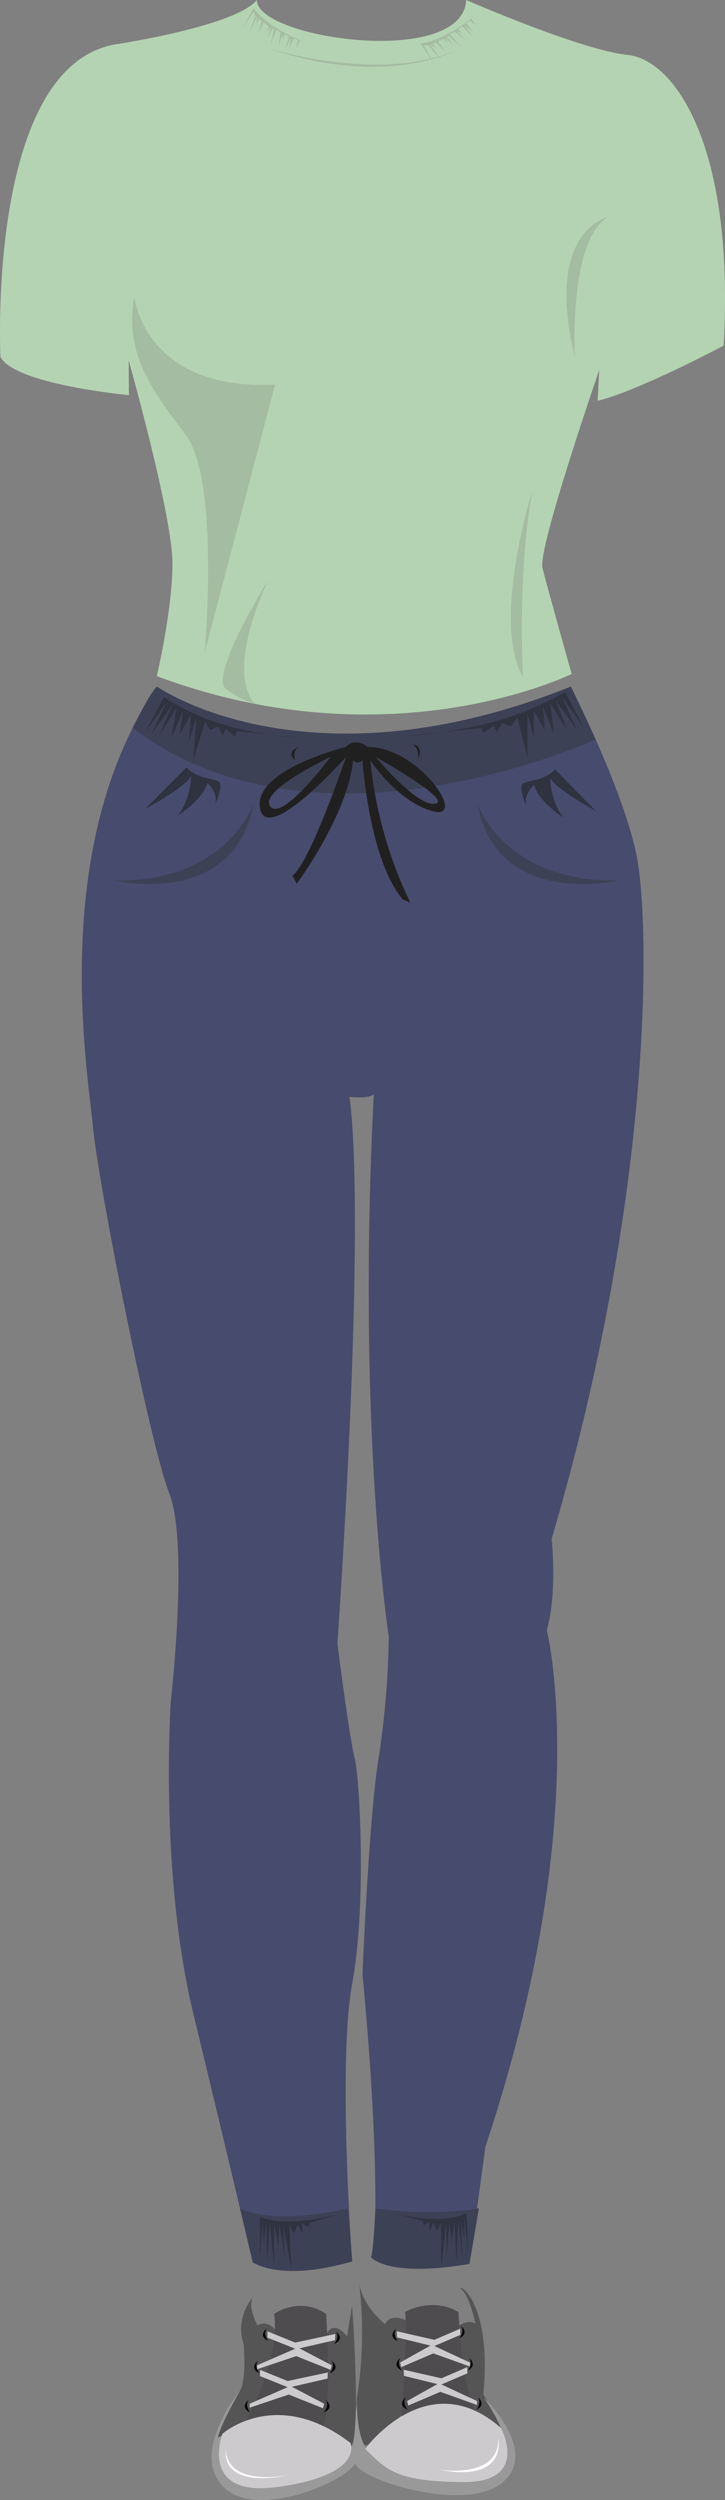 <svg xmlns="http://www.w3.org/2000/svg" viewBox="0 0 221.62 764.15"><rect x="0" y="0" width="221.62" height="764.15" fill="#808080" stroke="none"/><defs><style>.cls-1{fill:#b4d3b2;}.cls-2{fill:#a4bca2;}.cls-3{fill:#474b6d;}.cls-4{fill:#3d4156;}.cls-5{fill:#2f323f;}.cls-6{fill:#212021;}.cls-7{fill:#999;}.cls-8{fill:#565556;}.cls-9{fill:#4f4c4f;}.cls-10{fill:#cccacc;}.cls-11{fill:#020202;}.cls-12{fill:#fff;}</style></defs><title>ccg2</title><g id="Layer_2" data-name="Layer 2"><g id="ccg2"><g id="ccg2-2" data-name="ccg2"><g id="ccgshirt2"><path class="cls-1" d="M78.51,0c0,11.9,63,20.83,64,0,0,0,35,15.31,49.36,16.79s32.8,27.85,29.33,88.86c0,0-26.12,13.89-38.52,16.86l.5-9.43s-18.85,54.57-17.36,60.52S174.74,206,174.74,206s-55.39,27.44-126.81.66c0,0,4.79-20.17,4.79-34.56s-13.39-62-13.39-62l.07,10.68S4.61,117.55.14,109.12c0,0-4.46-90.27,36.21-95.73C36.35,13.39,72.06,7.94,78.51,0Z"/><path class="cls-2" d="M77.49,2.53,74,9l3.47-5.38.62,1.18-2,5.69,2.41-5.36.05,2.48.56-1.89.87.71-1,4,1.63-3.62,1.57,1.33-.74,1.64L82.83,8.3l-1,3.28,1.56-2.94.43.07L82.7,14l1.68-5,1.39,1-.59,4,1.2-3.71.05,2.14.55-2,1.38.74L87,15.65l2-4.32-.52,3.35,1.3-2.94,1.29.48-.54,2.41,1.14-2.25,2.5.88S82.79,9.43,77.49,2.53Z"/><path class="cls-2" d="M128.56,13.32l4,6.18-3-5.66,1.34,0,4,4.49-3.5-4.71,2.19,1.16-1.38-1.41,1-.41,3,2.84-2.37-3.19,1.93-.72,1.08,1.44-.65-1.89L138.55,14l-1.8-2.8.27-.34,4,3.5-3.54-3.91,1.55-.72,3.15,2.44-2.65-2.85,1.89,1L140,8.86,141.34,8l3.32,3.41L141.84,7.6l2.67,2.1-1.93-2.58,1.06-.89,1.83,1.65-1.4-2.1,2-1.74S137.16,12.07,128.56,13.32Z"/><path class="cls-2" d="M81.82,14.71s33.23,10.64,57,.94C138.86,15.65,117.53,27,81.82,14.71Z"/><path class="cls-2" d="M41.08,90.77s3,28.77,43,26.78l-21.5,81.84s4.68-52.57-5.82-66.46S37.88,107.63,41.08,90.77Z"/><path class="cls-2" d="M81.82,177.57s-18,29.12-12.77,33,9,4.62,9,4.62S68.26,207.82,81.82,177.57Z"/><path class="cls-2" d="M185.65,66.46s-19.34,4.13-9.92,42.74C175.73,109.2,173.75,73.9,185.65,66.46Z"/><path class="cls-2" d="M162.67,150.12s-12.58,40.31-2.78,56.88C159.89,207,158,177.24,162.67,150.12Z"/></g><g id="ccgpants2"><path class="cls-3" d="M48,209.86s45.14,33.48,126.48,0c0,0,15.7,30.75,20,51.09s5.5,103-25.85,209.41c0,0,1.78,16.52-1.48,27.93,0,0,14.61,57.68-18.77,157.87L143.51,692s-22.31,4-29.34-1.49c0,0,2.66-23.76-3.36-87,0,0,1.89-47,4.87-65.77a263.05,263.05,0,0,0,3.15-37.7s-9.83-62.74-4.57-165.66c0,0-1,1.62-7.48.85,0,0,5.65,27.79-3.63,167.17,0,0,3.59,28.51,5.33,35.34,1.39,5.42,3.69,44-.82,68.61s0,84.9,0,84.9S87,697,77.25,691.49c0,0-7.4-31.59-18.11-75.83-10.55-43.57-6.9-96-6.9-96s5.52-47.86-.5-63.24S30.18,362.63,28.43,344.53,15,258.22,48,209.86Z"/><path class="cls-4" d="M73.36,675l3.89,16.47s8.33,6.19,30.41-.26L106.36,675S84.87,680.46,73.36,675Z"/><path class="cls-4" d="M114.75,675s-.58,14-1.39,14.89c0,0,5.08,6.45,30.15,2.07l2.89-17S133.05,677.65,114.75,675Z"/><path class="cls-5" d="M105.43,676.19S95.62,679.32,86.6,679a23.73,23.73,0,0,1-7.13-1.28v12.4L80.3,679l.33,6.94.82-6.61.17,12.07.82-11.74,1.33,12.56V680l1.32,6.28.33-6.28,1.65,10.41-.49-10.25,2.48,13.35-.66-13.35,1.48,2.48L91,680l1.41,2.64v-3l2.06,1.16v-1.33Z"/><path class="cls-5" d="M119.56,676.2s8.82,2.69,16.78,1.91a18.93,18.93,0,0,0,6.24-1.6l.63,12.39-1.3-11,.07,7-1.07-6.57.47,12.06-1.33-11.68-.53,12.61L138.9,679l-.85,6.33-.62-6.26-.93,10.48-.08-10.26-1.51,13.44-.1-13.36-1.19,2.55-1.15-2.59-1.11,2.7-.16-3-1.76,1.25-.07-1.32Z"/><path class="cls-4" d="M48,209.86s45.72,32.32,126.48,0L182.07,226s-85.37,39.4-141.52-3.55C40.55,222.48,46.07,211.27,48,209.86Z"/><path class="cls-5" d="M92.61,225.65s-18.77-.93-32.19-7.05a83.44,83.44,0,0,1-10.32-5.5l-5.68,10.65L51,214.52l-4.8,10,6.44-9-3.85,9.11L54,216.37l-1.67,9.27,3.56-8.19-1,7,3.44-5.92-.55,8L60,219.39l-.93,13,3.65-11.86,1.51,2.63,2.51-1,1.34,2.69.87-2L71.74,225l.67-1.53Z"/><path class="cls-5" d="M124.31,225s21.05-1.26,36.53-7.73a106.28,106.28,0,0,0,12-5.78l5.48,10.77-6.55-9.3,4.55,10.09L169.84,214l3.56,9.24-5.18-8.33,1.11,9.43L166,216.06l.51,7.11-3.36-6,0,8.2-1.91-7.29,0,13.29-3.12-12-1.9,2.7-2.72-1-1.71,2.76-.82-2-3.24,2.2-.62-1.54Z"/><path class="cls-6" d="M112.37,228.3s-3.64-3.15-6.61,0c0,0-28.28,6.94-26.29,18.68s26.29-15.59,26.29-15.59-10.92,32.29-16.37,36.26l1.32,2.48s15.71-21.34,17.2-37.7a2.16,2.16,0,0,0,2.9,0s1.89,30.09,12.31,42.49l2.31,1a129.15,129.15,0,0,1-12.23-43.48s8.43,12.73,19.18,15.54S128.08,228.3,112.37,228.3ZM82.61,246.48C79,241.69,101,231.39,101,231.39S86.25,251.28,82.61,246.48Zm50.43-.82c-5.62,1-18.19-14.27-18.19-14.27S138.66,244.66,133,245.66Z"/><path class="cls-6" d="M91.58,228.21s-4.6,1.37-1.32,4.22C90.26,232.43,89.06,229.33,91.58,228.21Z"/><path class="cls-6" d="M126.34,227.47s2.48,2.35,1.12,5C127.46,232.43,130.18,228.59,126.34,227.47Z"/><path class="cls-4" d="M145.93,245.7s8.27,24.09,43,23.43C188.92,269.13,151.88,277.82,145.93,245.7Z"/><path class="cls-4" d="M77.48,245.7S69.31,269.79,35,269.13C35,269.13,71.6,277.82,77.48,245.7Z"/><path class="cls-5" d="M57,234.58,44.42,247.23s12.74-6.84,14-10.17a21.53,21.53,0,0,1-4,12.23s7.94-5.25,8.93-10c0,0,3.31,2.64,2.48,6.39,0,0,2.15-4.8,1.32-6.39S60.62,238.51,57,234.58Z"/><path class="cls-5" d="M169.66,235.18l12.41,12.65s-12.58-6.85-13.88-10.17a21.82,21.82,0,0,0,3.92,12.23s-7.83-5.26-8.81-10c0,0-3.27,2.63-2.45,6.39,0,0-2.12-4.81-1.31-6.39S166.07,239.1,169.66,235.18Z"/></g><g id="Cloudy_RainShoes" data-name="Cloudy/RainShoes"><path class="cls-7" d="M73.61,730.42s-15.87,19.21-5.29,29.76,39.69-2.64,40.42-7.91,0-20.72,0-20.72.75,15.82-4.38,19.21-17.85,14.69-35.71,3.77C68.65,754.53,63.36,748.5,73.61,730.42Z"/><path class="cls-8" d="M100.1,713s1.81-3.95,6,1.13l1.53-9.37s2.48,34.19.19,42.19c-1.1,3.89-9.83-4.14-9.83-4.14Z"/><path class="cls-8" d="M84.68,713s-2.24-4.23-6-2.26c0,0-2.94-5.36-1.47-8.47,0,0-5.49,6.24-2.73,14.16,0,0,.9,10-.91,13.95,0,0-6.19,10.59-6.93,14.69l9.63-4.71S83.51,727.31,84.68,713Z"/><path class="cls-9" d="M74.27,741.69s11.55-19.56,9.54-34.44c0,0,7.69-5.51,15.87,0,0,0,2.07,27.15-1.26,36.66Z"/><path class="cls-10" d="M68,743.91s16.44-14.58,39.12,2.79c0,0,4.39,9.86-22.39,13.48C60.58,763.43,68,743.91,68,743.91Z"/><polygon class="cls-10" points="76.31 734.72 87.92 729.66 79.47 726.27 79.47 724.36 87.92 727.78 100.22 725.16 100.12 727.04 89.22 729.54 99.1 734.72 98.75 736.11 88.27 731.92 76.31 735.93 76.31 734.72"/><polygon class="cls-10" points="78.6 722.97 90.22 717.91 81.76 714.52 81.76 712.6 90.22 716.03 102.51 713.4 102.41 715.29 91.52 717.79 101.39 722.97 101.04 724.36 90.56 720.17 78.6 724.18 78.6 722.97"/><path class="cls-11" d="M81.54,711.68s-2.9,2.26.49,3.86C82,715.54,80.21,713.56,81.54,711.68Z"/><path class="cls-11" d="M78.85,721.56s-2.89,2.26.5,3.86C79.35,725.42,77.53,723.44,78.85,721.56Z"/><path class="cls-11" d="M76,733.54s-2.89,2.26.5,3.86C76.5,737.4,74.68,735.43,76,733.54Z"/><path class="cls-11" d="M99.48,733.54s3.17,2.26-.54,3.86C98.94,737.4,100.93,735.43,99.48,733.54Z"/><path class="cls-11" d="M101.29,721.56s3.17,2.26-.54,3.86C100.75,725.42,102.74,723.44,101.29,721.56Z"/><path class="cls-11" d="M102.63,712.6s3.17,2.26-.54,3.87C102.09,716.47,104.08,714.49,102.63,712.6Z"/><path class="cls-12" d="M69.05,748.06s-1.64,11.71,18.77,8.54C87.82,756.6,67.5,761.47,69.05,748.06Z"/><path class="cls-8" d="M124.53,709.35s-5.1-2.59-6.83,1c0,0-6.75-5.13-7.9-12.47a129.2,129.2,0,0,1-1,36.91s.1,10.58,2.47,12.4,12.61-10.33,12.61-10.33Z"/><path class="cls-8" d="M140.31,710.85s2.59-2,5-.63c0,0-1.61-8-4.1-10.35s9.41,1.81,6.53,32l7.39,11.4-11.41-5.92S139.25,713.51,140.31,710.85Z"/><path class="cls-9" d="M122.62,739.88s2.19-29.24,1.16-33.19c0,0,8.12-4.8,16.36,0,0,0,1.07,24.48,5.69,30.46Z"/><path class="cls-7" d="M147.84,732.76s17.28,16.54,5.68,26.08-44.12-1.14-44.92-5.91.58-20,.58-20-.82,14.31,4.8,17.37,19.59,13.29,39.17,3.41C153.15,753.73,159.09,749.11,147.84,732.76Z"/><path class="cls-10" d="M111.62,748.51s19.07-26.18,41.51-6.38c0,0,9,16.69-11.5,16.54S118.36,755.1,111.62,748.51Z"/><polygon class="cls-10" points="145.81 733.89 134.93 728.83 142.85 725.44 142.85 723.53 134.93 726.95 123.41 724.33 123.5 726.21 133.71 728.71 124.46 733.89 124.79 735.28 134.61 731.09 145.81 735.1 145.81 733.89"/><polygon class="cls-10" points="143.66 722.14 132.78 717.08 140.7 713.69 140.7 711.77 132.78 715.19 121.26 712.57 121.36 714.45 131.57 716.95 122.31 722.14 122.64 723.53 132.46 719.34 143.66 723.34 143.66 722.14"/><path class="cls-11" d="M140.91,710.85s2.71,2.26-.46,3.86C140.45,714.71,142.15,712.73,140.91,710.85Z"/><path class="cls-11" d="M143.43,720.72s2.71,2.26-.47,3.86C143,724.58,144.67,722.61,143.43,720.72Z"/><path class="cls-11" d="M146.09,732.71s2.72,2.26-.46,3.86C145.63,736.57,147.33,734.59,146.09,732.71Z"/><path class="cls-11" d="M124.1,732.71s-3,2.26.51,3.86C124.61,736.57,122.74,734.59,124.1,732.71Z"/><path class="cls-11" d="M122.41,720.72s-3,2.26.51,3.86C122.92,724.58,121.05,722.61,122.41,720.72Z"/><path class="cls-11" d="M121.15,711.77s-3,2.26.51,3.86C121.66,715.63,119.79,713.66,121.15,711.77Z"/><path class="cls-12" d="M133.86,754.81s19,3.29,18.44-9.7C152.3,745.11,155.52,759.14,133.86,754.81Z"/></g></g></g></g></svg>